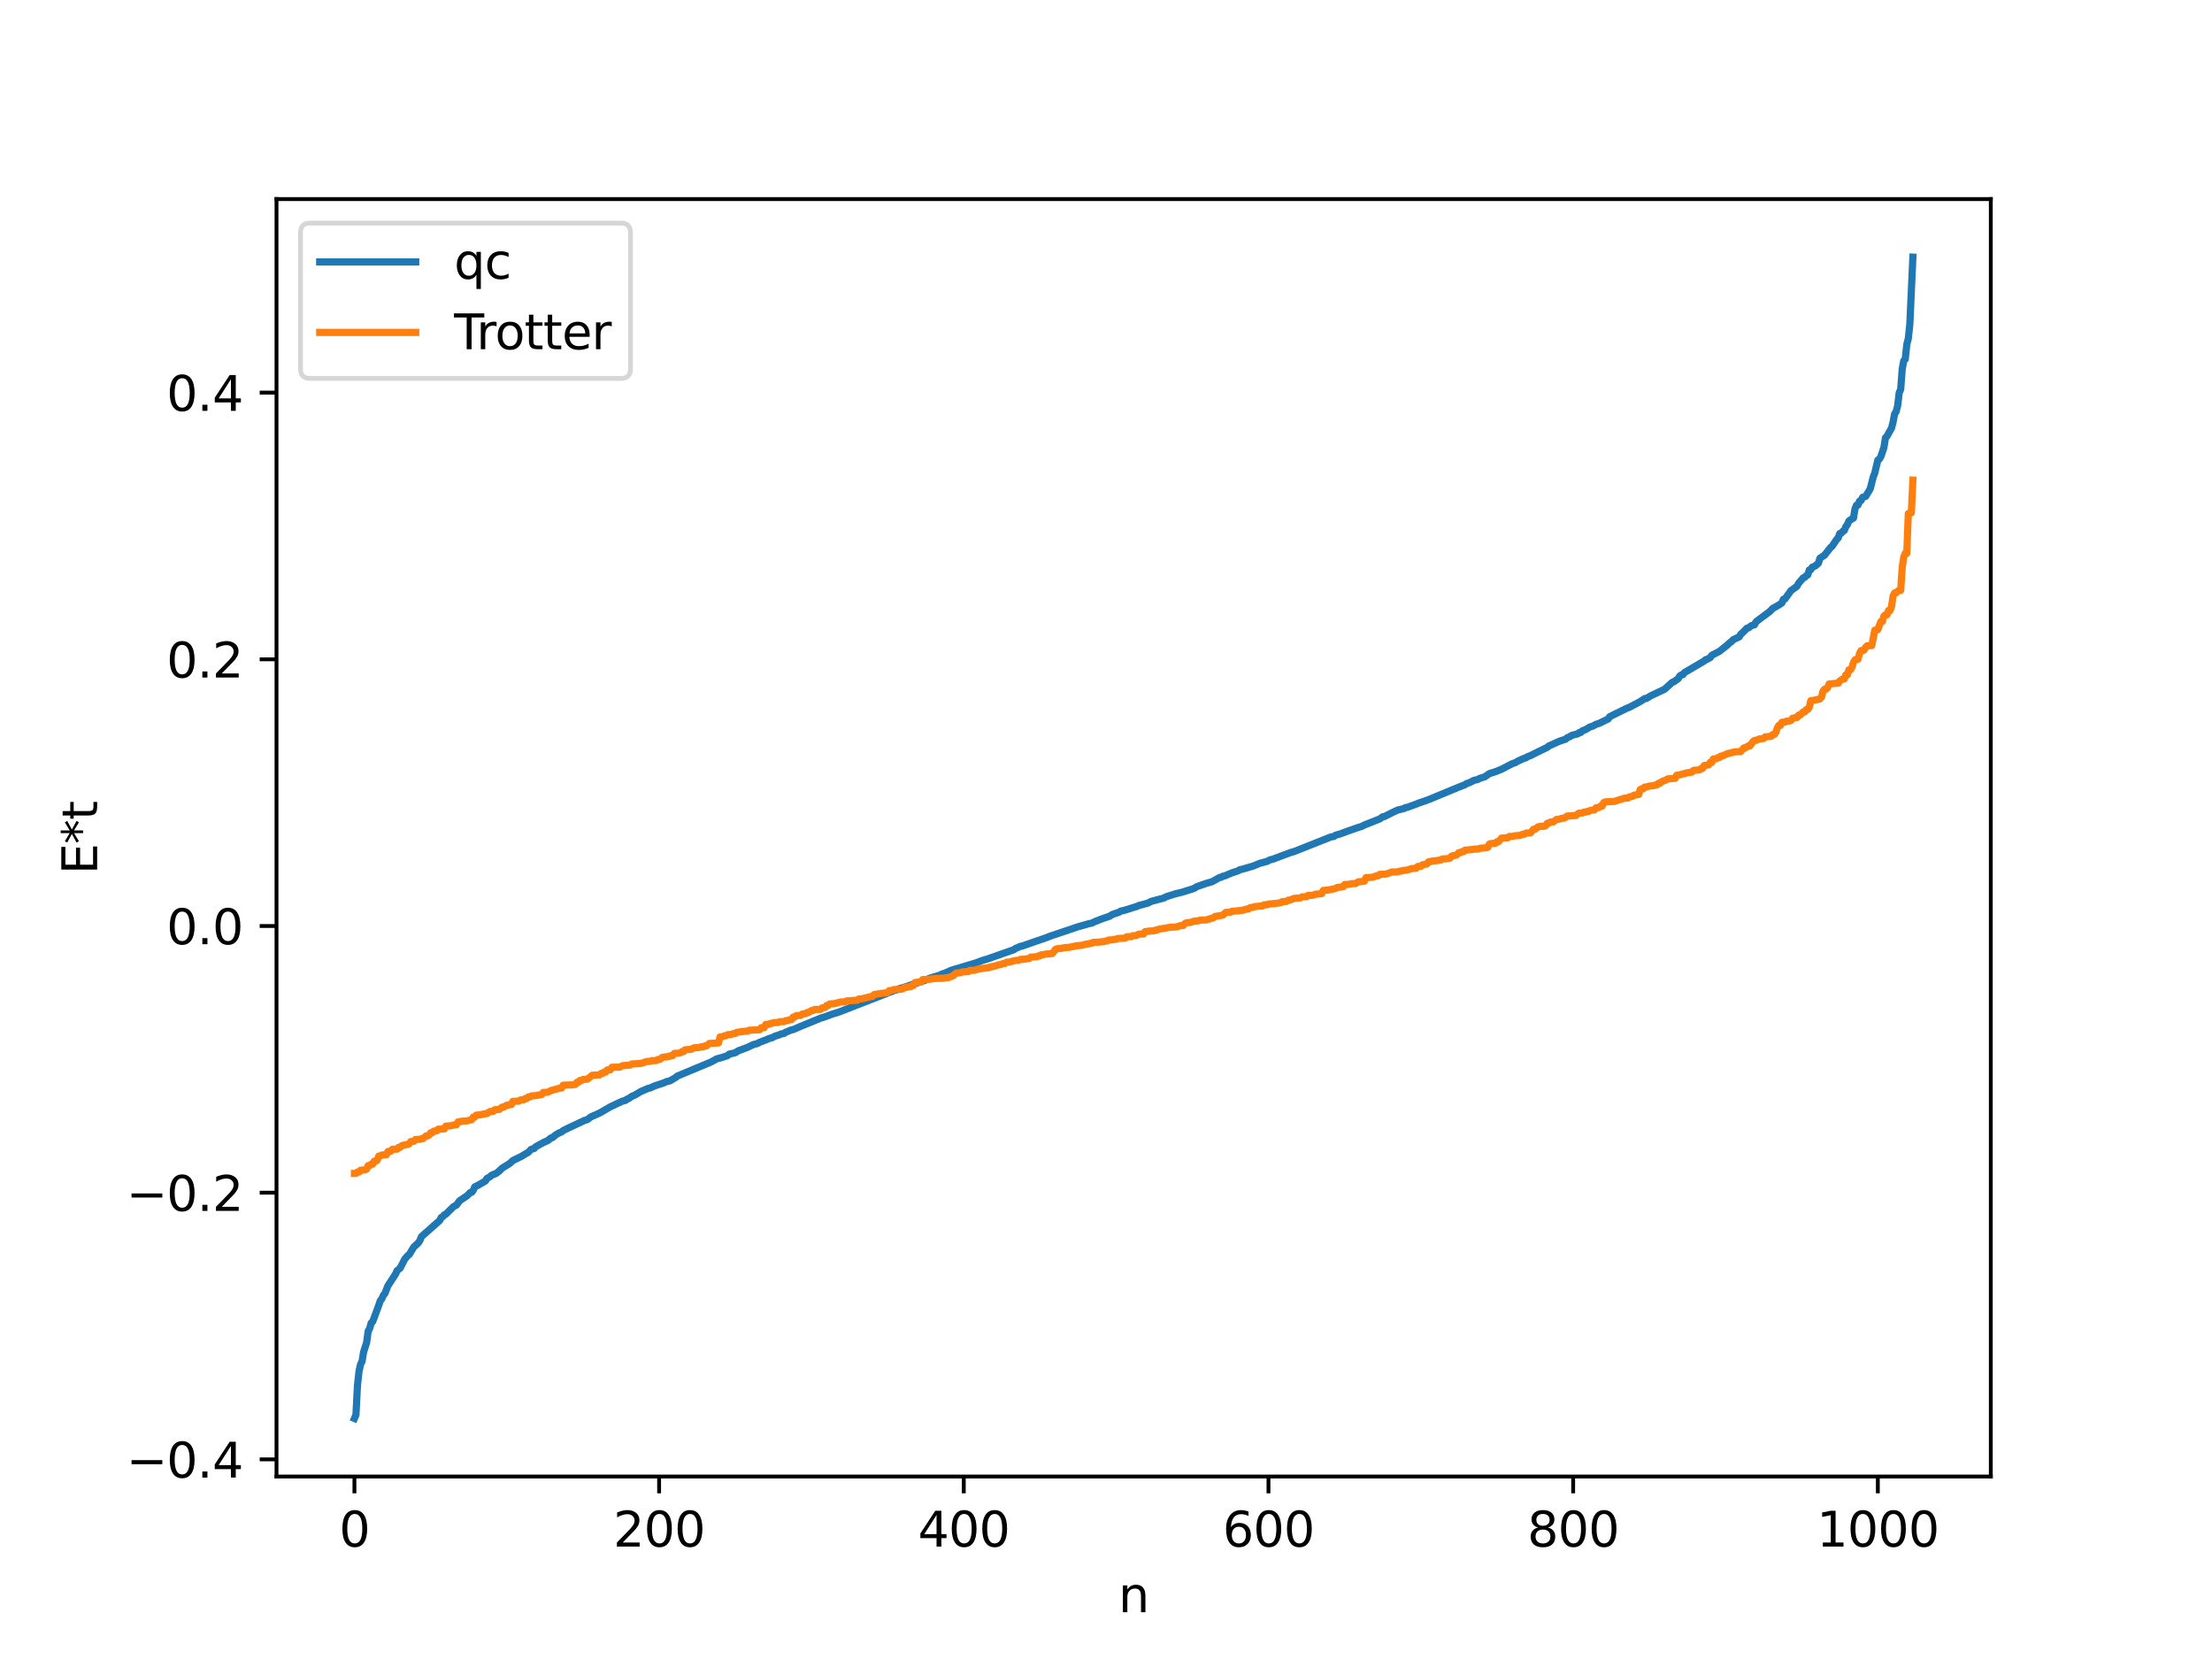 <?xml version="1.0" encoding="utf-8" standalone="no"?>
<!DOCTYPE svg PUBLIC "-//W3C//DTD SVG 1.1//EN"
  "http://www.w3.org/Graphics/SVG/1.1/DTD/svg11.dtd">
<svg xmlns:xlink="http://www.w3.org/1999/xlink" width="460.8pt" height="345.6pt" viewBox="0 0 460.8 345.6" xmlns="http://www.w3.org/2000/svg" version="1.1">
 <defs>
  <style type="text/css">*{stroke-linejoin: round; stroke-linecap: butt}</style>
 </defs>
 <g id="figure_1">
  <g id="patch_1">
   <path d="M 0 345.6 
L 460.8 345.6 
L 460.8 0 
L 0 0 
z
" style="fill: #ffffff"/>
  </g>
  <g id="axes_1">
   <g id="patch_2">
    <path d="M 57.6 307.584 
L 414.72 307.584 
L 414.72 41.472 
L 57.6 41.472 
z
" style="fill: #ffffff"/>
   </g>
   <g id="matplotlib.axis_1">
    <g id="xtick_1">
     <g id="line2d_1">
      <defs>
       <path id="md86998c1c2" d="M 0 0 
L 0 3.5 
" style="stroke: #000000; stroke-width: 0.8"/>
      </defs>
      <g>
       <use xlink:href="#md86998c1c2" x="73.833" y="307.584" style="stroke: #000000; stroke-width: 0.8"/>
      </g>
     </g>
     <g id="text_1">
      <!-- 0 -->
      <g transform="translate(70.651 322.182) scale(0.1 -0.1)">
       <defs>
        <path id="DejaVuSans-30" d="M 2034 4250 
Q 1547 4250 1301 3770 
Q 1056 3291 1056 2328 
Q 1056 1369 1301 889 
Q 1547 409 2034 409 
Q 2525 409 2770 889 
Q 3016 1369 3016 2328 
Q 3016 3291 2770 3770 
Q 2525 4250 2034 4250 
z
M 2034 4750 
Q 2819 4750 3233 4129 
Q 3647 3509 3647 2328 
Q 3647 1150 3233 529 
Q 2819 -91 2034 -91 
Q 1250 -91 836 529 
Q 422 1150 422 2328 
Q 422 3509 836 4129 
Q 1250 4750 2034 4750 
z
" transform="scale(0.016)"/>
       </defs>
       <use xlink:href="#DejaVuSans-30"/>
      </g>
     </g>
    </g>
    <g id="xtick_2">
     <g id="line2d_2">
      <g>
       <use xlink:href="#md86998c1c2" x="137.304" y="307.584" style="stroke: #000000; stroke-width: 0.8"/>
      </g>
     </g>
     <g id="text_2">
      <!-- 200 -->
      <g transform="translate(127.76 322.182) scale(0.1 -0.1)">
       <defs>
        <path id="DejaVuSans-32" d="M 1228 531 
L 3431 531 
L 3431 0 
L 469 0 
L 469 531 
Q 828 903 1448 1529 
Q 2069 2156 2228 2338 
Q 2531 2678 2651 2914 
Q 2772 3150 2772 3378 
Q 2772 3750 2511 3984 
Q 2250 4219 1831 4219 
Q 1534 4219 1204 4116 
Q 875 4013 500 3803 
L 500 4441 
Q 881 4594 1212 4672 
Q 1544 4750 1819 4750 
Q 2544 4750 2975 4387 
Q 3406 4025 3406 3419 
Q 3406 3131 3298 2873 
Q 3191 2616 2906 2266 
Q 2828 2175 2409 1742 
Q 1991 1309 1228 531 
z
" transform="scale(0.016)"/>
       </defs>
       <use xlink:href="#DejaVuSans-32"/>
       <use xlink:href="#DejaVuSans-30" x="63.623"/>
       <use xlink:href="#DejaVuSans-30" x="127.246"/>
      </g>
     </g>
    </g>
    <g id="xtick_3">
     <g id="line2d_3">
      <g>
       <use xlink:href="#md86998c1c2" x="200.775" y="307.584" style="stroke: #000000; stroke-width: 0.8"/>
      </g>
     </g>
     <g id="text_3">
      <!-- 400 -->
      <g transform="translate(191.231 322.182) scale(0.1 -0.1)">
       <defs>
        <path id="DejaVuSans-34" d="M 2419 4116 
L 825 1625 
L 2419 1625 
L 2419 4116 
z
M 2253 4666 
L 3047 4666 
L 3047 1625 
L 3713 1625 
L 3713 1100 
L 3047 1100 
L 3047 0 
L 2419 0 
L 2419 1100 
L 313 1100 
L 313 1709 
L 2253 4666 
z
" transform="scale(0.016)"/>
       </defs>
       <use xlink:href="#DejaVuSans-34"/>
       <use xlink:href="#DejaVuSans-30" x="63.623"/>
       <use xlink:href="#DejaVuSans-30" x="127.246"/>
      </g>
     </g>
    </g>
    <g id="xtick_4">
     <g id="line2d_4">
      <g>
       <use xlink:href="#md86998c1c2" x="264.246" y="307.584" style="stroke: #000000; stroke-width: 0.8"/>
      </g>
     </g>
     <g id="text_4">
      <!-- 600 -->
      <g transform="translate(254.702 322.182) scale(0.1 -0.1)">
       <defs>
        <path id="DejaVuSans-36" d="M 2113 2584 
Q 1688 2584 1439 2293 
Q 1191 2003 1191 1497 
Q 1191 994 1439 701 
Q 1688 409 2113 409 
Q 2538 409 2786 701 
Q 3034 994 3034 1497 
Q 3034 2003 2786 2293 
Q 2538 2584 2113 2584 
z
M 3366 4563 
L 3366 3988 
Q 3128 4100 2886 4159 
Q 2644 4219 2406 4219 
Q 1781 4219 1451 3797 
Q 1122 3375 1075 2522 
Q 1259 2794 1537 2939 
Q 1816 3084 2150 3084 
Q 2853 3084 3261 2657 
Q 3669 2231 3669 1497 
Q 3669 778 3244 343 
Q 2819 -91 2113 -91 
Q 1303 -91 875 529 
Q 447 1150 447 2328 
Q 447 3434 972 4092 
Q 1497 4750 2381 4750 
Q 2619 4750 2861 4703 
Q 3103 4656 3366 4563 
z
" transform="scale(0.016)"/>
       </defs>
       <use xlink:href="#DejaVuSans-36"/>
       <use xlink:href="#DejaVuSans-30" x="63.623"/>
       <use xlink:href="#DejaVuSans-30" x="127.246"/>
      </g>
     </g>
    </g>
    <g id="xtick_5">
     <g id="line2d_5">
      <g>
       <use xlink:href="#md86998c1c2" x="327.717" y="307.584" style="stroke: #000000; stroke-width: 0.8"/>
      </g>
     </g>
     <g id="text_5">
      <!-- 800 -->
      <g transform="translate(318.173 322.182) scale(0.1 -0.1)">
       <defs>
        <path id="DejaVuSans-38" d="M 2034 2216 
Q 1584 2216 1326 1975 
Q 1069 1734 1069 1313 
Q 1069 891 1326 650 
Q 1584 409 2034 409 
Q 2484 409 2743 651 
Q 3003 894 3003 1313 
Q 3003 1734 2745 1975 
Q 2488 2216 2034 2216 
z
M 1403 2484 
Q 997 2584 770 2862 
Q 544 3141 544 3541 
Q 544 4100 942 4425 
Q 1341 4750 2034 4750 
Q 2731 4750 3128 4425 
Q 3525 4100 3525 3541 
Q 3525 3141 3298 2862 
Q 3072 2584 2669 2484 
Q 3125 2378 3379 2068 
Q 3634 1759 3634 1313 
Q 3634 634 3220 271 
Q 2806 -91 2034 -91 
Q 1263 -91 848 271 
Q 434 634 434 1313 
Q 434 1759 690 2068 
Q 947 2378 1403 2484 
z
M 1172 3481 
Q 1172 3119 1398 2916 
Q 1625 2713 2034 2713 
Q 2441 2713 2670 2916 
Q 2900 3119 2900 3481 
Q 2900 3844 2670 4047 
Q 2441 4250 2034 4250 
Q 1625 4250 1398 4047 
Q 1172 3844 1172 3481 
z
" transform="scale(0.016)"/>
       </defs>
       <use xlink:href="#DejaVuSans-38"/>
       <use xlink:href="#DejaVuSans-30" x="63.623"/>
       <use xlink:href="#DejaVuSans-30" x="127.246"/>
      </g>
     </g>
    </g>
    <g id="xtick_6">
     <g id="line2d_6">
      <g>
       <use xlink:href="#md86998c1c2" x="391.188" y="307.584" style="stroke: #000000; stroke-width: 0.8"/>
      </g>
     </g>
     <g id="text_6">
      <!-- 1000 -->
      <g transform="translate(378.463 322.182) scale(0.1 -0.1)">
       <defs>
        <path id="DejaVuSans-31" d="M 794 531 
L 1825 531 
L 1825 4091 
L 703 3866 
L 703 4441 
L 1819 4666 
L 2450 4666 
L 2450 531 
L 3481 531 
L 3481 0 
L 794 0 
L 794 531 
z
" transform="scale(0.016)"/>
       </defs>
       <use xlink:href="#DejaVuSans-31"/>
       <use xlink:href="#DejaVuSans-30" x="63.623"/>
       <use xlink:href="#DejaVuSans-30" x="127.246"/>
       <use xlink:href="#DejaVuSans-30" x="190.869"/>
      </g>
     </g>
    </g>
    <g id="text_7">
     <!-- n -->
     <g transform="translate(232.991 335.861) scale(0.1 -0.1)">
      <defs>
       <path id="DejaVuSans-6e" d="M 3513 2113 
L 3513 0 
L 2938 0 
L 2938 2094 
Q 2938 2591 2744 2837 
Q 2550 3084 2163 3084 
Q 1697 3084 1428 2787 
Q 1159 2491 1159 1978 
L 1159 0 
L 581 0 
L 581 3500 
L 1159 3500 
L 1159 2956 
Q 1366 3272 1645 3428 
Q 1925 3584 2291 3584 
Q 2894 3584 3203 3211 
Q 3513 2838 3513 2113 
z
" transform="scale(0.016)"/>
      </defs>
      <use xlink:href="#DejaVuSans-6e"/>
     </g>
    </g>
   </g>
   <g id="matplotlib.axis_2">
    <g id="ytick_1">
     <g id="line2d_7">
      <defs>
       <path id="m55af2af0c6" d="M 0 0 
L -3.5 0 
" style="stroke: #000000; stroke-width: 0.8"/>
      </defs>
      <g>
       <use xlink:href="#m55af2af0c6" x="57.6" y="304.009" style="stroke: #000000; stroke-width: 0.8"/>
      </g>
     </g>
     <g id="text_8">
      <!-- −0.4 -->
      <g transform="translate(26.317 307.808) scale(0.1 -0.1)">
       <defs>
        <path id="DejaVuSans-2212" d="M 678 2272 
L 4684 2272 
L 4684 1741 
L 678 1741 
L 678 2272 
z
" transform="scale(0.016)"/>
        <path id="DejaVuSans-2e" d="M 684 794 
L 1344 794 
L 1344 0 
L 684 0 
L 684 794 
z
" transform="scale(0.016)"/>
       </defs>
       <use xlink:href="#DejaVuSans-2212"/>
       <use xlink:href="#DejaVuSans-30" x="83.789"/>
       <use xlink:href="#DejaVuSans-2e" x="147.412"/>
       <use xlink:href="#DejaVuSans-34" x="179.199"/>
      </g>
     </g>
    </g>
    <g id="ytick_2">
     <g id="line2d_8">
      <g>
       <use xlink:href="#m55af2af0c6" x="57.6" y="248.454" style="stroke: #000000; stroke-width: 0.8"/>
      </g>
     </g>
     <g id="text_9">
      <!-- −0.2 -->
      <g transform="translate(26.317 252.253) scale(0.1 -0.1)">
       <use xlink:href="#DejaVuSans-2212"/>
       <use xlink:href="#DejaVuSans-30" x="83.789"/>
       <use xlink:href="#DejaVuSans-2e" x="147.412"/>
       <use xlink:href="#DejaVuSans-32" x="179.199"/>
      </g>
     </g>
    </g>
    <g id="ytick_3">
     <g id="line2d_9">
      <g>
       <use xlink:href="#m55af2af0c6" x="57.6" y="192.899" style="stroke: #000000; stroke-width: 0.8"/>
      </g>
     </g>
     <g id="text_10">
      <!-- 0.0 -->
      <g transform="translate(34.697 196.698) scale(0.1 -0.1)">
       <use xlink:href="#DejaVuSans-30"/>
       <use xlink:href="#DejaVuSans-2e" x="63.623"/>
       <use xlink:href="#DejaVuSans-30" x="95.41"/>
      </g>
     </g>
    </g>
    <g id="ytick_4">
     <g id="line2d_10">
      <g>
       <use xlink:href="#m55af2af0c6" x="57.6" y="137.344" style="stroke: #000000; stroke-width: 0.8"/>
      </g>
     </g>
     <g id="text_11">
      <!-- 0.2 -->
      <g transform="translate(34.697 141.143) scale(0.1 -0.1)">
       <use xlink:href="#DejaVuSans-30"/>
       <use xlink:href="#DejaVuSans-2e" x="63.623"/>
       <use xlink:href="#DejaVuSans-32" x="95.41"/>
      </g>
     </g>
    </g>
    <g id="ytick_5">
     <g id="line2d_11">
      <g>
       <use xlink:href="#m55af2af0c6" x="57.6" y="81.789" style="stroke: #000000; stroke-width: 0.8"/>
      </g>
     </g>
     <g id="text_12">
      <!-- 0.4 -->
      <g transform="translate(34.697 85.588) scale(0.1 -0.1)">
       <use xlink:href="#DejaVuSans-30"/>
       <use xlink:href="#DejaVuSans-2e" x="63.623"/>
       <use xlink:href="#DejaVuSans-34" x="95.41"/>
      </g>
     </g>
    </g>
    <g id="text_13">
     <!-- E*t -->
     <g transform="translate(20.238 182.148) rotate(-90) scale(0.1 -0.1)">
      <defs>
       <path id="DejaVuSans-45" d="M 628 4666 
L 3578 4666 
L 3578 4134 
L 1259 4134 
L 1259 2753 
L 3481 2753 
L 3481 2222 
L 1259 2222 
L 1259 531 
L 3634 531 
L 3634 0 
L 628 0 
L 628 4666 
z
" transform="scale(0.016)"/>
       <path id="DejaVuSans-2a" d="M 3009 3897 
L 1888 3291 
L 3009 2681 
L 2828 2375 
L 1778 3009 
L 1778 1831 
L 1422 1831 
L 1422 3009 
L 372 2375 
L 191 2681 
L 1313 3291 
L 191 3897 
L 372 4206 
L 1422 3572 
L 1422 4750 
L 1778 4750 
L 1778 3572 
L 2828 4206 
L 3009 3897 
z
" transform="scale(0.016)"/>
       <path id="DejaVuSans-74" d="M 1172 4494 
L 1172 3500 
L 2356 3500 
L 2356 3053 
L 1172 3053 
L 1172 1153 
Q 1172 725 1289 603 
Q 1406 481 1766 481 
L 2356 481 
L 2356 0 
L 1766 0 
Q 1100 0 847 248 
Q 594 497 594 1153 
L 594 3053 
L 172 3053 
L 172 3500 
L 594 3500 
L 594 4494 
L 1172 4494 
z
" transform="scale(0.016)"/>
      </defs>
      <use xlink:href="#DejaVuSans-45"/>
      <use xlink:href="#DejaVuSans-2a" x="63.184"/>
      <use xlink:href="#DejaVuSans-74" x="113.184"/>
     </g>
    </g>
   </g>
   <g id="line2d_12">
    <path d="M 73.833 295.488 
L 74.15 294.747 
L 74.467 288.606 
L 74.785 285.724 
L 75.102 284.233 
L 75.42 283.613 
L 75.737 281.65 
L 76.372 279.704 
L 76.689 277.333 
L 77.006 276.743 
L 77.324 275.607 
L 77.641 275.316 
L 78.91 271.886 
L 79.228 270.941 
L 79.545 270.564 
L 79.862 269.832 
L 80.18 269.457 
L 80.815 267.843 
L 82.401 265.415 
L 82.719 264.694 
L 83.353 264.195 
L 84.305 262.312 
L 84.94 261.569 
L 85.258 261.331 
L 86.21 259.769 
L 87.162 258.899 
L 87.479 258.397 
L 87.796 257.613 
L 91.605 254.241 
L 91.922 253.614 
L 92.239 253.459 
L 92.557 253.077 
L 92.874 252.945 
L 94.461 251.378 
L 95.096 251.028 
L 95.73 250.15 
L 97.317 249.084 
L 97.952 248.43 
L 98.269 248.377 
L 98.586 247.961 
L 98.904 247.241 
L 99.539 246.938 
L 101.125 246.021 
L 101.443 245.487 
L 102.077 245.124 
L 102.395 244.83 
L 103.347 244.449 
L 103.981 243.959 
L 104.616 243.342 
L 106.203 242.354 
L 106.838 241.768 
L 108.742 240.827 
L 109.377 240.427 
L 110.011 240.075 
L 110.646 239.433 
L 111.281 239.247 
L 111.598 238.883 
L 113.185 238.017 
L 114.137 237.589 
L 114.772 237.05 
L 115.089 236.998 
L 115.724 236.448 
L 116.358 236.059 
L 116.993 235.8 
L 117.31 235.524 
L 118.262 235.051 
L 121.119 233.708 
L 121.753 233.407 
L 122.388 233.225 
L 123.023 232.706 
L 124.927 231.85 
L 127.148 230.569 
L 128.735 229.813 
L 129.687 229.382 
L 130.322 229.222 
L 130.639 228.959 
L 130.957 228.849 
L 131.591 228.406 
L 132.226 228.138 
L 133.496 227.382 
L 135.082 226.704 
L 135.4 226.655 
L 136.352 226.222 
L 138.256 225.591 
L 138.891 225.307 
L 139.525 225.175 
L 140.795 224.442 
L 141.112 224.158 
L 148.094 221.247 
L 149.363 220.556 
L 149.998 220.407 
L 150.633 220.212 
L 151.585 219.895 
L 151.902 219.591 
L 152.854 219.389 
L 153.172 219.301 
L 153.806 218.897 
L 155.71 218.189 
L 156.98 217.588 
L 157.615 217.444 
L 158.249 217.134 
L 159.519 216.645 
L 160.471 216.257 
L 160.788 216.202 
L 161.423 215.86 
L 162.375 215.561 
L 162.692 215.396 
L 163.327 215.293 
L 163.644 215.033 
L 164.279 214.802 
L 164.596 214.627 
L 165.231 214.48 
L 166.818 213.795 
L 170.943 212.1 
L 171.578 211.917 
L 173.482 211.225 
L 174.752 210.833 
L 186.494 206.26 
L 186.811 206.21 
L 187.446 205.923 
L 188.081 205.751 
L 188.715 205.54 
L 192.524 204.28 
L 193.793 203.744 
L 195.697 203.174 
L 196.332 202.869 
L 196.967 202.699 
L 197.284 202.489 
L 197.601 202.438 
L 197.919 202.223 
L 198.871 201.9 
L 199.823 201.628 
L 203.314 200.584 
L 204.583 200.102 
L 205.535 199.823 
L 207.757 199.052 
L 209.026 198.598 
L 211.248 197.824 
L 211.565 197.552 
L 212.2 197.332 
L 212.517 197.139 
L 212.834 197.113 
L 213.786 196.785 
L 215.691 196.118 
L 217.595 195.473 
L 218.864 194.983 
L 224.577 193.059 
L 226.163 192.611 
L 226.798 192.428 
L 227.433 192.303 
L 228.067 191.993 
L 228.702 191.752 
L 229.337 191.49 
L 231.241 190.831 
L 231.558 190.581 
L 232.193 190.332 
L 233.145 190.02 
L 233.462 189.798 
L 234.097 189.667 
L 234.732 189.48 
L 236.953 188.782 
L 237.271 188.614 
L 237.905 188.47 
L 239.175 188.11 
L 239.81 187.773 
L 242.348 187.107 
L 242.983 186.793 
L 244.887 186.185 
L 246.157 185.888 
L 248.696 185.092 
L 249.33 184.701 
L 251.234 184.039 
L 252.504 183.669 
L 254.091 182.784 
L 254.408 182.751 
L 254.725 182.533 
L 255.043 182.5 
L 256.629 181.827 
L 257.899 181.416 
L 258.216 181.207 
L 259.168 180.965 
L 260.12 180.683 
L 261.072 180.412 
L 262.342 179.878 
L 262.977 179.698 
L 263.929 179.45 
L 264.563 179.125 
L 265.198 178.967 
L 267.737 178.012 
L 268.372 177.784 
L 269.006 177.546 
L 269.641 177.372 
L 277.258 174.346 
L 277.892 174.247 
L 278.21 173.991 
L 279.162 173.728 
L 280.748 173.137 
L 281.383 172.916 
L 282.97 172.359 
L 283.605 172.185 
L 284.239 171.858 
L 287.413 170.603 
L 288.048 170.144 
L 288.365 170.117 
L 290.269 169.162 
L 291.221 168.727 
L 292.491 168.435 
L 292.808 168.218 
L 293.125 168.205 
L 295.029 167.506 
L 295.664 167.242 
L 296.616 166.934 
L 297.886 166.459 
L 303.915 163.962 
L 305.185 163.47 
L 305.502 163.236 
L 306.137 163.034 
L 307.089 162.548 
L 307.724 162.421 
L 308.358 162.112 
L 309.31 161.82 
L 310.262 161.157 
L 311.532 160.757 
L 312.801 160.246 
L 315.023 159.087 
L 315.658 158.873 
L 316.292 158.51 
L 317.562 157.934 
L 317.879 157.874 
L 318.196 157.632 
L 318.831 157.409 
L 320.1 156.764 
L 320.735 156.454 
L 322.322 155.688 
L 322.639 155.404 
L 323.591 154.984 
L 324.543 154.544 
L 325.178 154.299 
L 326.13 154.001 
L 326.448 153.708 
L 327.082 153.428 
L 327.4 153.197 
L 328.669 152.872 
L 328.986 152.602 
L 329.304 152.585 
L 329.621 152.25 
L 330.256 152.014 
L 331.208 151.45 
L 331.843 151.249 
L 332.477 150.888 
L 333.112 150.699 
L 335.016 149.772 
L 335.334 149.295 
L 338.824 147.576 
L 339.459 147.327 
L 341.681 146.15 
L 342.315 145.731 
L 342.633 145.518 
L 342.95 145.512 
L 343.902 144.938 
L 346.758 143.586 
L 348.345 142.142 
L 348.662 142.041 
L 349.615 141.372 
L 349.932 140.816 
L 350.249 140.601 
L 350.567 140.556 
L 350.884 140.123 
L 355.01 137.704 
L 355.327 137.421 
L 355.644 137.333 
L 356.279 136.975 
L 356.596 136.513 
L 358.183 135.688 
L 359.77 134.429 
L 360.405 133.838 
L 360.722 133.639 
L 361.039 133.266 
L 362.309 132.664 
L 362.626 132.142 
L 363.261 131.559 
L 363.896 130.876 
L 364.213 130.819 
L 364.848 130.331 
L 365.482 130.161 
L 365.8 129.546 
L 366.434 129.054 
L 368.656 127.404 
L 369.291 126.752 
L 370.56 126.033 
L 371.195 125.604 
L 371.512 124.841 
L 371.829 124.791 
L 373.099 123.031 
L 374.051 122.349 
L 374.368 122.097 
L 374.686 121.495 
L 375.32 120.761 
L 375.638 120.377 
L 375.955 120.283 
L 376.272 119.929 
L 376.59 119.764 
L 376.907 118.733 
L 377.224 118.665 
L 377.542 118.14 
L 378.177 117.884 
L 378.811 117.314 
L 379.129 116.286 
L 380.081 115.651 
L 381.35 114.044 
L 381.667 113.787 
L 382.62 112.36 
L 382.937 112.049 
L 383.254 111.143 
L 383.572 111.073 
L 383.889 110.679 
L 384.206 110.513 
L 384.524 109.7 
L 384.841 109.277 
L 385.158 108.532 
L 385.793 108.096 
L 386.11 107.931 
L 386.428 106.013 
L 386.745 105.231 
L 387.062 105.202 
L 387.38 104.394 
L 387.697 104.265 
L 388.015 103.603 
L 388.649 103.402 
L 389.601 101.842 
L 390.236 99.341 
L 390.553 98.516 
L 391.188 95.839 
L 391.505 95.653 
L 391.823 95.111 
L 392.458 93.199 
L 392.775 91.201 
L 393.092 90.876 
L 394.044 89.164 
L 394.362 87.928 
L 394.679 86.235 
L 394.996 85.746 
L 395.314 84.528 
L 395.631 81.839 
L 395.948 81.115 
L 396.266 76.884 
L 396.583 75.166 
L 396.9 74.827 
L 397.218 71.741 
L 397.535 70.54 
L 397.853 67.554 
L 398.487 53.568 
L 398.487 53.568 
" clip-path="url(#p7b1f5c54ed)" style="fill: none; stroke: #1f77b4; stroke-width: 1.5; stroke-linecap: square"/>
   </g>
   <g id="line2d_13">
    <path d="M 73.833 244.44 
L 74.15 244.44 
L 74.467 244.162 
L 74.785 244.162 
L 75.102 243.781 
L 76.054 243.709 
L 76.372 243.56 
L 76.689 242.82 
L 77.006 242.82 
L 77.324 242.513 
L 77.641 242.513 
L 77.958 241.898 
L 78.276 241.898 
L 78.593 241.677 
L 78.91 240.815 
L 79.228 240.815 
L 79.545 240.599 
L 80.497 240.553 
L 80.815 239.881 
L 81.449 239.798 
L 81.767 239.399 
L 82.719 239.389 
L 83.036 239.016 
L 83.353 239.016 
L 83.671 238.692 
L 83.988 238.561 
L 84.305 238.561 
L 84.623 238.416 
L 84.94 238.416 
L 85.258 238.248 
L 85.575 237.805 
L 86.21 237.755 
L 86.527 237.387 
L 87.479 237.34 
L 87.796 237.203 
L 88.114 237.203 
L 88.748 236.638 
L 89.066 236.638 
L 89.383 236.444 
L 89.7 235.998 
L 90.018 235.998 
L 90.335 235.644 
L 90.97 235.588 
L 91.287 235.229 
L 92.557 235.173 
L 92.874 234.599 
L 93.826 234.526 
L 94.778 234.301 
L 95.096 234.301 
L 95.413 233.715 
L 95.73 233.715 
L 96.048 233.577 
L 97.317 233.494 
L 98.269 233.242 
L 98.586 232.708 
L 98.904 232.708 
L 99.221 232.298 
L 100.173 232.232 
L 100.491 232.108 
L 100.808 232.108 
L 101.125 231.982 
L 101.443 231.982 
L 102.077 231.55 
L 102.712 231.543 
L 103.029 231.192 
L 103.981 231.105 
L 104.616 230.627 
L 104.934 230.627 
L 105.568 230.231 
L 105.886 230.231 
L 106.203 230.108 
L 106.52 230.108 
L 106.838 229.426 
L 108.107 229.381 
L 108.424 229.14 
L 109.059 229.108 
L 109.377 228.859 
L 109.694 228.859 
L 110.011 228.535 
L 110.329 228.535 
L 110.646 228.323 
L 111.281 228.26 
L 111.915 228.17 
L 112.867 228.006 
L 113.185 227.561 
L 114.137 227.526 
L 114.772 227.179 
L 116.676 226.66 
L 116.993 226.66 
L 117.31 226.064 
L 119.215 225.992 
L 119.849 225.901 
L 120.167 225.476 
L 120.484 225.476 
L 120.801 225.079 
L 121.119 225.079 
L 121.436 224.878 
L 122.388 224.802 
L 123.34 224.009 
L 124.927 223.908 
L 125.244 223.598 
L 125.562 223.598 
L 125.879 223.318 
L 126.196 223.318 
L 126.514 222.876 
L 127.148 222.848 
L 127.466 222.323 
L 129.053 222.314 
L 129.687 222 
L 131.274 221.872 
L 131.591 221.649 
L 133.496 221.54 
L 134.765 221.119 
L 135.4 221.104 
L 135.717 220.953 
L 136.669 220.951 
L 136.986 220.726 
L 137.304 220.726 
L 137.621 220.594 
L 137.939 220.279 
L 138.573 220.181 
L 138.891 220.181 
L 139.208 220.047 
L 139.525 220.047 
L 139.843 219.881 
L 140.16 219.881 
L 140.477 219.435 
L 141.429 219.398 
L 141.747 219.31 
L 142.064 219.074 
L 142.381 219.074 
L 142.699 218.693 
L 143.968 218.598 
L 144.603 218.266 
L 145.555 218.213 
L 146.19 218.06 
L 146.507 218.06 
L 146.824 217.89 
L 147.142 217.89 
L 147.777 217.365 
L 149.681 217.258 
L 149.998 216.013 
L 150.315 216.013 
L 150.95 215.761 
L 151.267 215.761 
L 151.585 215.54 
L 152.22 215.512 
L 152.854 215.293 
L 153.172 215.293 
L 153.489 215.056 
L 155.076 214.829 
L 155.71 214.816 
L 156.028 214.616 
L 158.249 214.516 
L 158.567 214.091 
L 159.201 214.085 
L 159.519 213.415 
L 160.153 213.397 
L 160.471 213.199 
L 160.788 213.196 
L 161.105 213.041 
L 162.058 213.011 
L 162.375 212.841 
L 163.327 212.809 
L 163.644 212.631 
L 163.962 212.631 
L 164.279 212.491 
L 164.914 212.401 
L 165.231 211.873 
L 165.548 211.873 
L 165.866 211.578 
L 166.818 211.514 
L 167.135 211.237 
L 167.77 211.175 
L 168.087 210.933 
L 168.405 210.933 
L 169.039 210.514 
L 169.357 210.514 
L 169.674 210.293 
L 170.943 210.274 
L 171.261 209.958 
L 171.896 209.868 
L 172.213 209.456 
L 172.53 209.456 
L 172.848 209.141 
L 173.8 209.081 
L 175.069 208.743 
L 176.021 208.709 
L 176.339 208.515 
L 178.56 208.362 
L 178.877 208.119 
L 179.512 208.082 
L 181.416 207.594 
L 181.734 207.578 
L 182.051 207.203 
L 183.003 207.035 
L 183.638 206.934 
L 184.907 206.807 
L 185.224 206.379 
L 185.542 206.379 
L 186.177 206.155 
L 187.763 206.072 
L 188.081 205.981 
L 188.398 205.72 
L 188.715 205.72 
L 189.033 205.557 
L 189.667 205.551 
L 189.985 205.29 
L 190.302 205.29 
L 190.62 204.671 
L 191.889 204.566 
L 192.206 204.058 
L 193.476 204.029 
L 194.11 203.917 
L 194.745 203.842 
L 196.649 203.776 
L 197.284 203.648 
L 197.601 203.648 
L 198.553 203.264 
L 199.188 202.719 
L 200.14 202.63 
L 200.458 202.467 
L 201.727 202.392 
L 202.044 202.147 
L 202.996 202.12 
L 203.948 201.837 
L 205.535 201.629 
L 205.853 201.629 
L 206.17 201.453 
L 206.487 201.453 
L 206.805 201.307 
L 207.122 201.307 
L 208.074 200.956 
L 208.391 200.956 
L 209.026 200.706 
L 209.343 200.706 
L 209.661 200.454 
L 210.296 200.4 
L 211.565 200.074 
L 212.2 200.047 
L 212.517 199.864 
L 213.469 199.809 
L 214.421 199.646 
L 214.739 199.376 
L 216.008 199.314 
L 216.325 199.127 
L 216.643 199.127 
L 216.96 198.877 
L 217.277 198.877 
L 217.912 198.743 
L 219.181 198.648 
L 219.499 198.328 
L 219.816 197.808 
L 220.134 197.652 
L 221.086 197.56 
L 221.72 197.419 
L 222.672 197.356 
L 224.259 197.022 
L 225.211 196.941 
L 226.481 196.634 
L 226.798 196.634 
L 227.115 196.505 
L 227.433 196.505 
L 227.75 196.305 
L 229.02 196.25 
L 229.654 196.173 
L 229.972 196.165 
L 230.289 196.025 
L 230.606 196.025 
L 230.924 195.83 
L 231.558 195.785 
L 232.193 195.687 
L 232.51 195.656 
L 232.828 195.507 
L 234.415 195.43 
L 234.732 195.139 
L 235.684 195.119 
L 236.001 194.912 
L 236.636 194.899 
L 237.271 194.596 
L 238.223 194.561 
L 238.54 194.082 
L 239.492 193.952 
L 240.444 193.911 
L 240.762 193.746 
L 241.079 193.746 
L 241.396 193.56 
L 242.983 193.31 
L 243.618 193.181 
L 245.205 193.078 
L 245.839 192.824 
L 246.474 192.809 
L 246.791 192.428 
L 247.109 192.239 
L 248.061 192.142 
L 248.696 191.907 
L 249.648 191.813 
L 249.965 191.683 
L 251.234 191.644 
L 252.821 191.172 
L 253.139 190.905 
L 253.773 190.807 
L 254.725 190.648 
L 255.36 190.064 
L 256.312 190.021 
L 256.629 189.837 
L 257.899 189.741 
L 258.534 189.631 
L 258.851 189.631 
L 259.803 189.341 
L 260.12 189.341 
L 260.438 189.08 
L 261.072 188.985 
L 261.39 188.864 
L 262.342 188.77 
L 262.977 188.744 
L 263.294 188.489 
L 263.929 188.488 
L 264.246 188.334 
L 265.515 188.22 
L 266.785 188.06 
L 267.102 187.832 
L 268.054 187.763 
L 268.372 187.512 
L 268.689 187.512 
L 269.641 187.133 
L 270.91 187.05 
L 271.228 186.841 
L 272.18 186.781 
L 272.497 186.524 
L 273.449 186.513 
L 274.084 186.269 
L 275.036 186.196 
L 275.353 186.147 
L 275.671 185.486 
L 276.623 185.418 
L 278.21 185.096 
L 278.527 184.879 
L 279.796 184.727 
L 280.114 184.267 
L 280.748 184.232 
L 281.7 184.082 
L 282.335 184.069 
L 282.97 183.703 
L 283.922 183.603 
L 284.239 183.565 
L 284.557 182.829 
L 285.826 182.752 
L 286.143 182.699 
L 286.461 182.522 
L 287.096 182.443 
L 287.413 182.144 
L 288.682 182.1 
L 289.952 181.659 
L 291.221 181.625 
L 291.539 181.479 
L 291.856 181.479 
L 292.173 181.35 
L 293.125 181.249 
L 294.077 180.948 
L 295.029 180.85 
L 295.347 180.494 
L 295.981 180.477 
L 296.299 180.162 
L 297.251 179.978 
L 297.568 179.538 
L 297.886 179.538 
L 298.203 179.382 
L 299.155 179.308 
L 299.79 179.184 
L 300.107 179.184 
L 300.424 178.95 
L 301.377 178.879 
L 302.011 178.806 
L 302.329 178.385 
L 302.963 178.177 
L 303.281 178.177 
L 303.598 177.981 
L 303.915 177.614 
L 304.233 177.614 
L 304.55 177.416 
L 304.867 177.416 
L 305.185 177.107 
L 306.137 177.028 
L 307.406 176.868 
L 308.041 176.853 
L 308.358 176.702 
L 309.628 176.604 
L 309.945 176.501 
L 310.262 175.846 
L 310.58 175.726 
L 311.532 175.672 
L 311.849 175.344 
L 312.167 175.344 
L 312.801 174.579 
L 314.071 174.542 
L 314.388 174.245 
L 315.023 174.239 
L 315.658 174.096 
L 316.61 174.041 
L 317.244 173.773 
L 317.562 173.773 
L 317.879 173.549 
L 318.831 173.494 
L 319.466 172.737 
L 319.783 172.737 
L 320.418 172.241 
L 321.053 172.139 
L 321.687 172.13 
L 322.005 171.982 
L 322.322 171.497 
L 322.639 171.497 
L 322.957 171.254 
L 323.591 171.213 
L 324.226 170.71 
L 324.543 170.71 
L 325.496 170.44 
L 325.813 170.44 
L 326.13 170.303 
L 326.448 169.999 
L 328.034 169.901 
L 328.352 169.866 
L 328.669 169.527 
L 328.986 169.374 
L 329.621 169.36 
L 329.939 169.185 
L 330.256 169.185 
L 330.573 169.043 
L 330.891 169.043 
L 331.208 168.855 
L 332.16 168.693 
L 332.477 168.283 
L 333.112 168.225 
L 333.429 167.925 
L 333.747 167.925 
L 334.064 167.218 
L 334.381 167.049 
L 336.286 166.948 
L 338.507 166.255 
L 339.142 166.247 
L 339.459 165.993 
L 340.094 165.889 
L 340.411 165.636 
L 340.729 165.636 
L 341.046 165.509 
L 341.363 165.509 
L 341.681 164.487 
L 341.998 164.316 
L 342.315 164.316 
L 342.633 163.957 
L 342.95 163.957 
L 343.585 163.757 
L 344.537 163.656 
L 344.854 163.514 
L 345.172 163.501 
L 345.489 163.171 
L 345.806 163.171 
L 346.124 162.848 
L 347.076 162.48 
L 347.393 162.267 
L 348.98 162.128 
L 349.297 161.493 
L 349.932 161.413 
L 350.567 161.198 
L 350.884 161.198 
L 351.201 161.035 
L 351.836 160.937 
L 352.471 160.828 
L 352.788 160.482 
L 354.058 160.374 
L 354.375 160.076 
L 354.692 160.076 
L 355.01 159.46 
L 355.644 159.396 
L 355.962 159.322 
L 356.279 158.807 
L 356.596 158.807 
L 356.914 158.108 
L 357.548 158.058 
L 357.866 157.82 
L 358.183 157.82 
L 358.5 157.497 
L 358.818 157.497 
L 359.77 157.038 
L 361.357 156.625 
L 362.626 156.567 
L 363.261 155.805 
L 363.578 155.805 
L 364.213 155.383 
L 364.53 155.383 
L 365.165 154.504 
L 365.482 154.245 
L 365.8 154.245 
L 366.434 153.953 
L 367.386 153.851 
L 367.704 153.506 
L 368.973 153.381 
L 369.291 153.009 
L 369.608 153.009 
L 369.925 152.602 
L 370.243 151.648 
L 370.56 151.123 
L 370.877 151.123 
L 371.195 150.473 
L 371.829 150.432 
L 372.147 150.232 
L 372.781 150.189 
L 373.099 150.082 
L 373.416 149.621 
L 373.734 149.597 
L 374.051 149.458 
L 374.368 149.458 
L 374.686 148.968 
L 375.003 148.968 
L 375.638 148.296 
L 375.955 148.296 
L 376.272 147.802 
L 376.59 147.802 
L 376.907 147.36 
L 377.224 145.958 
L 377.859 145.883 
L 379.129 145.597 
L 379.446 145.228 
L 379.763 143.981 
L 380.081 143.573 
L 380.398 143.573 
L 380.715 143.266 
L 381.033 142.495 
L 381.667 142.426 
L 382.62 142.328 
L 382.937 142.328 
L 383.254 141.847 
L 383.889 141.433 
L 384.206 141.433 
L 384.524 140.577 
L 384.841 140.577 
L 385.158 139.55 
L 385.476 139.55 
L 385.793 139.041 
L 386.11 137.974 
L 386.428 137.443 
L 386.745 137.443 
L 387.062 137.315 
L 387.38 136.102 
L 387.697 135.527 
L 388.015 135.527 
L 388.332 135.413 
L 388.649 134.817 
L 388.967 134.534 
L 389.919 134.492 
L 390.553 131.276 
L 390.871 131.276 
L 391.188 131.139 
L 391.823 129.465 
L 392.14 129.465 
L 392.458 128.331 
L 392.775 128.085 
L 393.092 128.085 
L 393.41 127.181 
L 393.727 127.181 
L 394.044 126.315 
L 394.362 124.14 
L 394.679 123.516 
L 394.996 123.516 
L 395.314 123.14 
L 395.631 122.984 
L 395.948 122.984 
L 396.266 118.162 
L 396.583 116.053 
L 396.9 115.252 
L 397.218 115.252 
L 397.535 106.995 
L 397.853 106.812 
L 398.17 106.812 
L 398.487 100.018 
L 398.487 100.018 
" clip-path="url(#p7b1f5c54ed)" style="fill: none; stroke: #ff7f0e; stroke-width: 1.5; stroke-linecap: square"/>
   </g>
   <g id="patch_3">
    <path d="M 57.6 307.584 
L 57.6 41.472 
" style="fill: none; stroke: #000000; stroke-width: 0.8; stroke-linejoin: miter; stroke-linecap: square"/>
   </g>
   <g id="patch_4">
    <path d="M 414.72 307.584 
L 414.72 41.472 
" style="fill: none; stroke: #000000; stroke-width: 0.8; stroke-linejoin: miter; stroke-linecap: square"/>
   </g>
   <g id="patch_5">
    <path d="M 57.6 307.584 
L 414.72 307.584 
" style="fill: none; stroke: #000000; stroke-width: 0.8; stroke-linejoin: miter; stroke-linecap: square"/>
   </g>
   <g id="patch_6">
    <path d="M 57.6 41.472 
L 414.72 41.472 
" style="fill: none; stroke: #000000; stroke-width: 0.8; stroke-linejoin: miter; stroke-linecap: square"/>
   </g>
   <g id="legend_1">
    <g id="patch_7">
     <path d="M 64.6 78.828 
L 129.342 78.828 
Q 131.342 78.828 131.342 76.828 
L 131.342 48.472 
Q 131.342 46.472 129.342 46.472 
L 64.6 46.472 
Q 62.6 46.472 62.6 48.472 
L 62.6 76.828 
Q 62.6 78.828 64.6 78.828 
z
" style="fill: #ffffff; opacity: 0.8; stroke: #cccccc; stroke-linejoin: miter"/>
    </g>
    <g id="line2d_14">
     <path d="M 66.6 54.57 
L 76.6 54.57 
L 86.6 54.57 
" style="fill: none; stroke: #1f77b4; stroke-width: 1.5; stroke-linecap: square"/>
    </g>
    <g id="text_14">
     <!-- qc -->
     <g transform="translate(94.6 58.07) scale(0.1 -0.1)">
      <defs>
       <path id="DejaVuSans-71" d="M 947 1747 
Q 947 1113 1208 752 
Q 1469 391 1925 391 
Q 2381 391 2643 752 
Q 2906 1113 2906 1747 
Q 2906 2381 2643 2742 
Q 2381 3103 1925 3103 
Q 1469 3103 1208 2742 
Q 947 2381 947 1747 
z
M 2906 525 
Q 2725 213 2448 61 
Q 2172 -91 1784 -91 
Q 1150 -91 751 415 
Q 353 922 353 1747 
Q 353 2572 751 3078 
Q 1150 3584 1784 3584 
Q 2172 3584 2448 3432 
Q 2725 3281 2906 2969 
L 2906 3500 
L 3481 3500 
L 3481 -1331 
L 2906 -1331 
L 2906 525 
z
" transform="scale(0.016)"/>
       <path id="DejaVuSans-63" d="M 3122 3366 
L 3122 2828 
Q 2878 2963 2633 3030 
Q 2388 3097 2138 3097 
Q 1578 3097 1268 2742 
Q 959 2388 959 1747 
Q 959 1106 1268 751 
Q 1578 397 2138 397 
Q 2388 397 2633 464 
Q 2878 531 3122 666 
L 3122 134 
Q 2881 22 2623 -34 
Q 2366 -91 2075 -91 
Q 1284 -91 818 406 
Q 353 903 353 1747 
Q 353 2603 823 3093 
Q 1294 3584 2113 3584 
Q 2378 3584 2631 3529 
Q 2884 3475 3122 3366 
z
" transform="scale(0.016)"/>
      </defs>
      <use xlink:href="#DejaVuSans-71"/>
      <use xlink:href="#DejaVuSans-63" x="63.477"/>
     </g>
    </g>
    <g id="line2d_15">
     <path d="M 66.6 69.249 
L 76.6 69.249 
L 86.6 69.249 
" style="fill: none; stroke: #ff7f0e; stroke-width: 1.5; stroke-linecap: square"/>
    </g>
    <g id="text_15">
     <!-- Trotter -->
     <g transform="translate(94.6 72.749) scale(0.1 -0.1)">
      <defs>
       <path id="DejaVuSans-54" d="M -19 4666 
L 3928 4666 
L 3928 4134 
L 2272 4134 
L 2272 0 
L 1638 0 
L 1638 4134 
L -19 4134 
L -19 4666 
z
" transform="scale(0.016)"/>
       <path id="DejaVuSans-72" d="M 2631 2963 
Q 2534 3019 2420 3045 
Q 2306 3072 2169 3072 
Q 1681 3072 1420 2755 
Q 1159 2438 1159 1844 
L 1159 0 
L 581 0 
L 581 3500 
L 1159 3500 
L 1159 2956 
Q 1341 3275 1631 3429 
Q 1922 3584 2338 3584 
Q 2397 3584 2469 3576 
Q 2541 3569 2628 3553 
L 2631 2963 
z
" transform="scale(0.016)"/>
       <path id="DejaVuSans-6f" d="M 1959 3097 
Q 1497 3097 1228 2736 
Q 959 2375 959 1747 
Q 959 1119 1226 758 
Q 1494 397 1959 397 
Q 2419 397 2687 759 
Q 2956 1122 2956 1747 
Q 2956 2369 2687 2733 
Q 2419 3097 1959 3097 
z
M 1959 3584 
Q 2709 3584 3137 3096 
Q 3566 2609 3566 1747 
Q 3566 888 3137 398 
Q 2709 -91 1959 -91 
Q 1206 -91 779 398 
Q 353 888 353 1747 
Q 353 2609 779 3096 
Q 1206 3584 1959 3584 
z
" transform="scale(0.016)"/>
       <path id="DejaVuSans-65" d="M 3597 1894 
L 3597 1613 
L 953 1613 
Q 991 1019 1311 708 
Q 1631 397 2203 397 
Q 2534 397 2845 478 
Q 3156 559 3463 722 
L 3463 178 
Q 3153 47 2828 -22 
Q 2503 -91 2169 -91 
Q 1331 -91 842 396 
Q 353 884 353 1716 
Q 353 2575 817 3079 
Q 1281 3584 2069 3584 
Q 2775 3584 3186 3129 
Q 3597 2675 3597 1894 
z
M 3022 2063 
Q 3016 2534 2758 2815 
Q 2500 3097 2075 3097 
Q 1594 3097 1305 2825 
Q 1016 2553 972 2059 
L 3022 2063 
z
" transform="scale(0.016)"/>
      </defs>
      <use xlink:href="#DejaVuSans-54"/>
      <use xlink:href="#DejaVuSans-72" x="46.334"/>
      <use xlink:href="#DejaVuSans-6f" x="85.197"/>
      <use xlink:href="#DejaVuSans-74" x="146.379"/>
      <use xlink:href="#DejaVuSans-74" x="185.588"/>
      <use xlink:href="#DejaVuSans-65" x="224.797"/>
      <use xlink:href="#DejaVuSans-72" x="286.32"/>
     </g>
    </g>
   </g>
  </g>
 </g>
 <defs>
  <clipPath id="p7b1f5c54ed">
   <rect x="57.6" y="41.472" width="357.12" height="266.112"/>
  </clipPath>
 </defs>
</svg>
